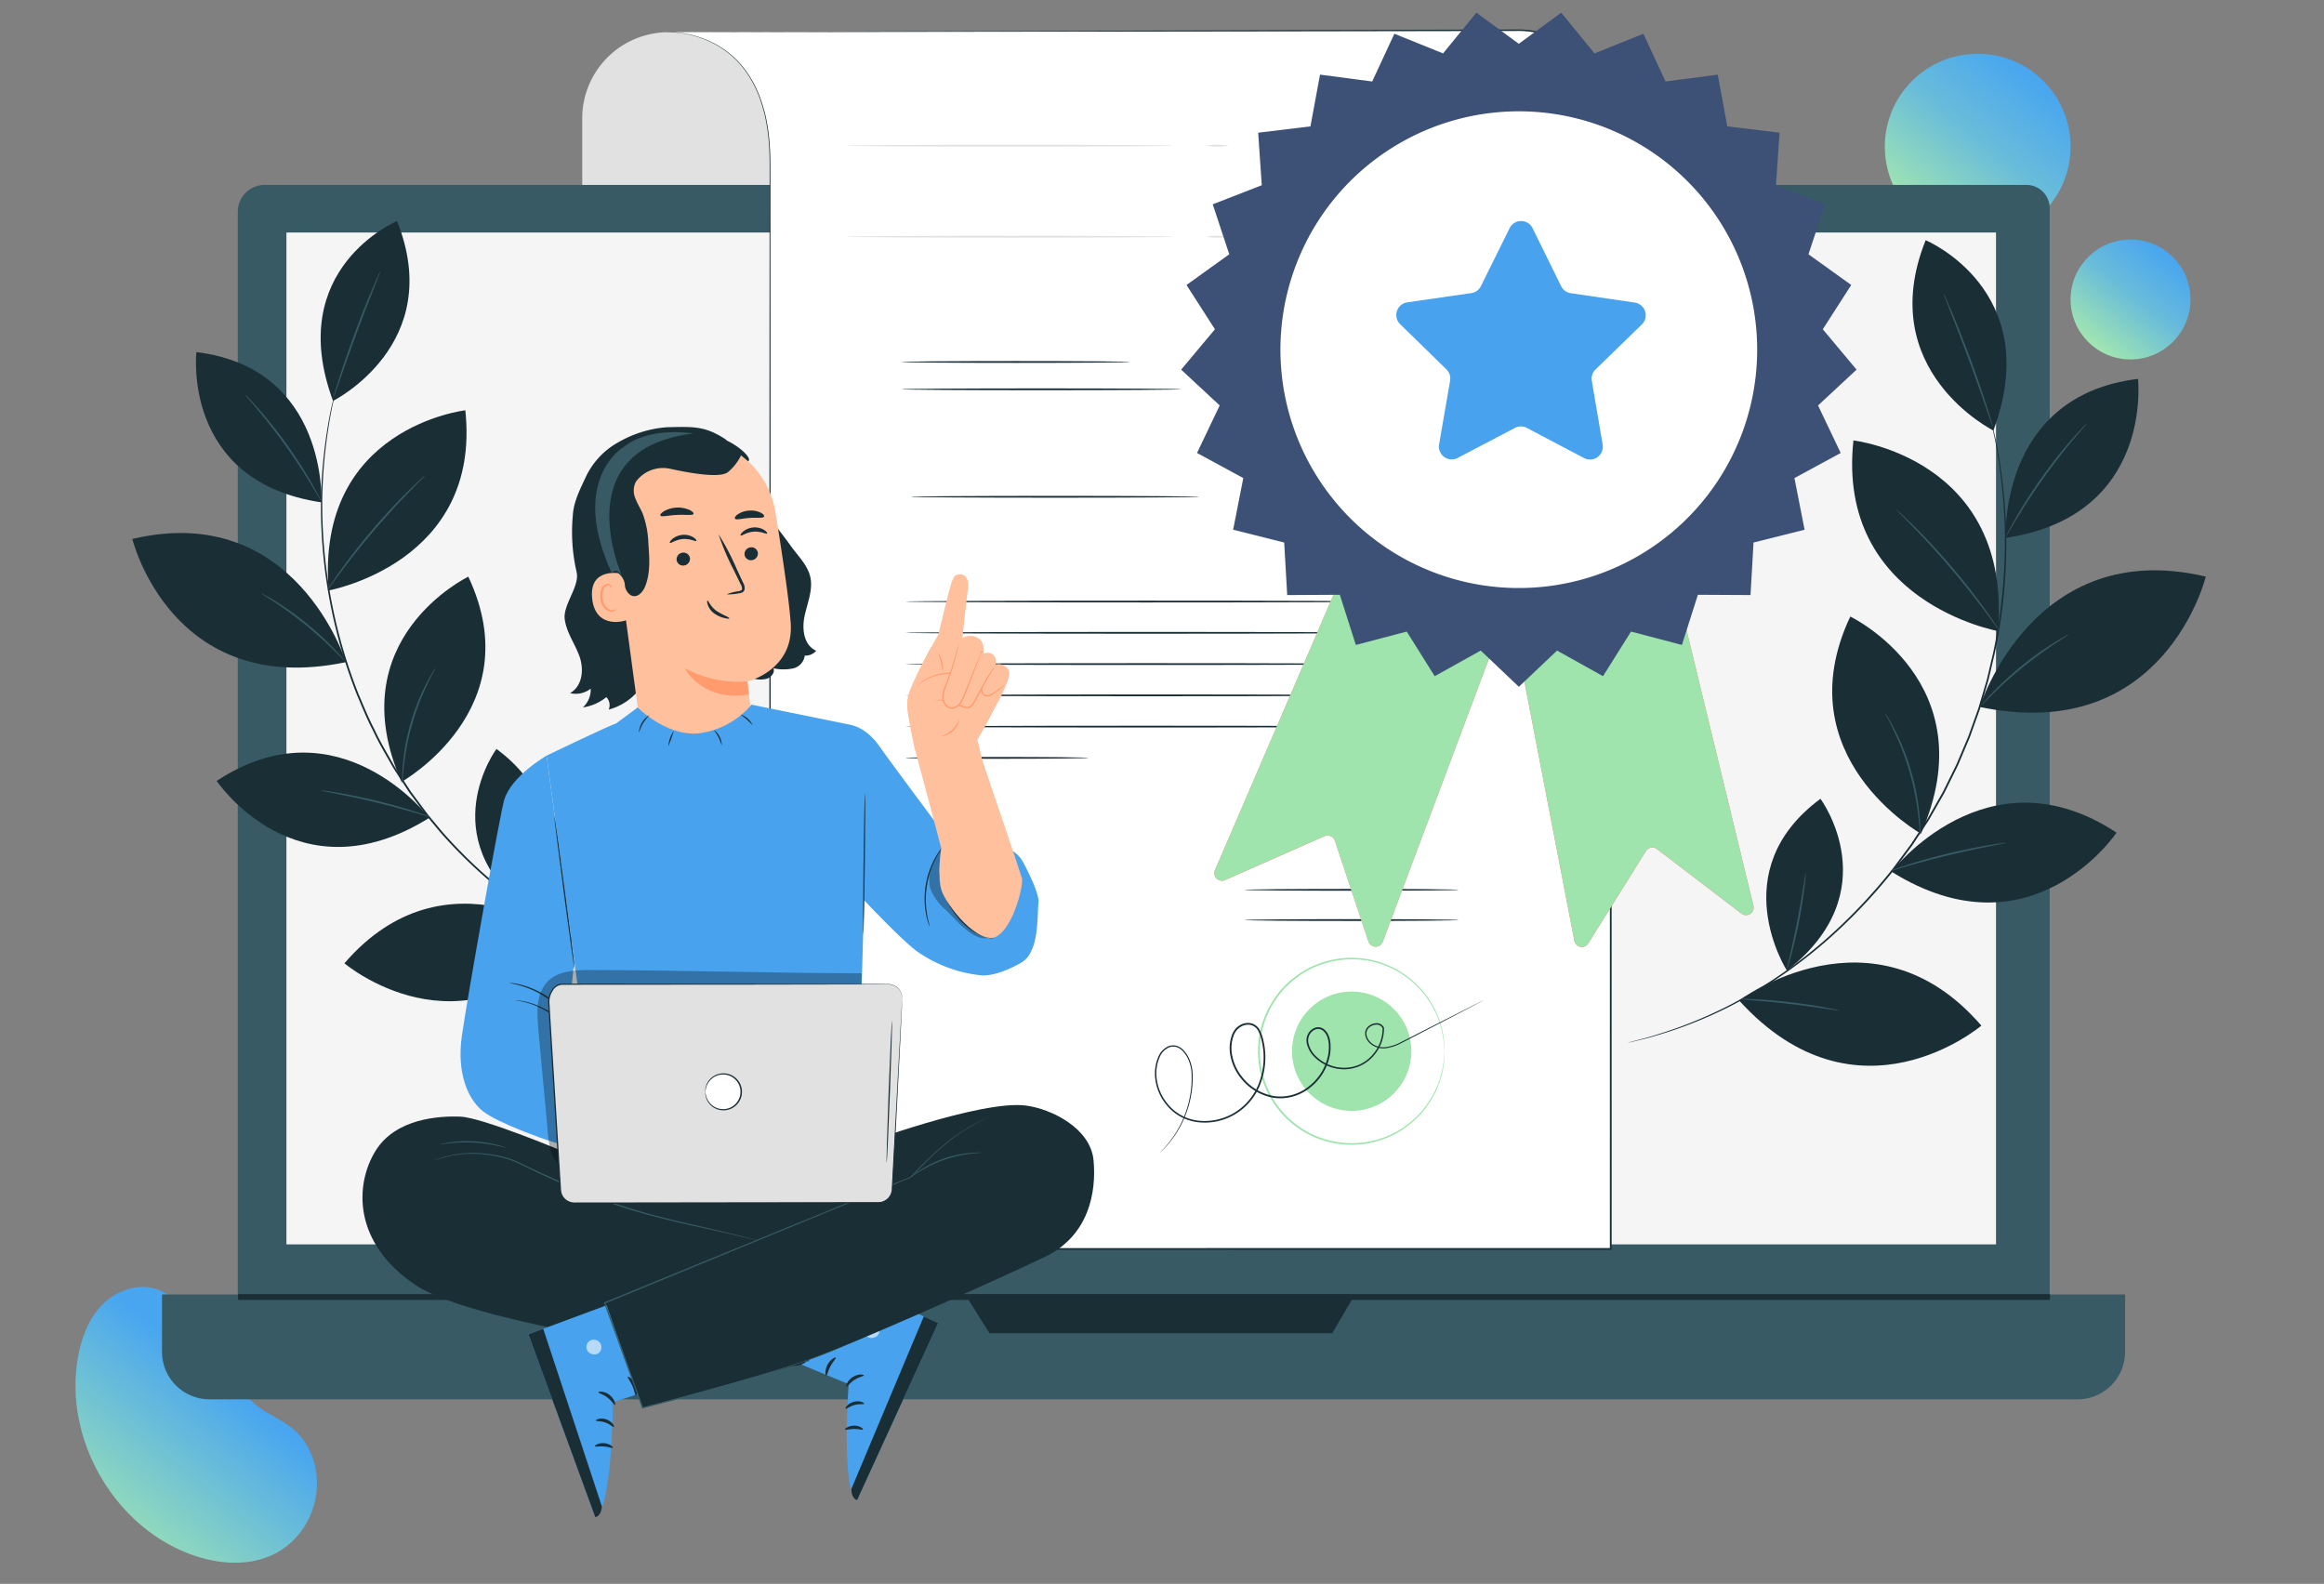 <svg xmlns="http://www.w3.org/2000/svg" xmlns:xlink="http://www.w3.org/1999/xlink" width="440.179" height="300" viewBox="0 0 440.179 300">
  <rect x="0" y="0" width="440.179" height="300" fill="#808080" stroke="none"/>
  <defs>
    <linearGradient id="linear-gradient" x1="0.145" y1="0.972" x2="0.611" y2="0.354" gradientUnits="objectBoundingBox">
      <stop offset="0.032" stop-color="#a2e6b0"/>
      <stop offset="1" stop-color="#48a5f0"/>
    </linearGradient>
    <linearGradient id="linear-gradient-2" x1="0.198" y1="0.9" x2="0.826" y2="0.123" gradientUnits="objectBoundingBox">
      <stop offset="0" stop-color="#a2e6b0"/>
      <stop offset="0.544" stop-color="#68bcda"/>
      <stop offset="1" stop-color="#48a5f0"/>
    </linearGradient>
    <clipPath id="clip-path">
      <rect id="Rectángulo_45944" data-name="Rectángulo 45944" width="440.179" height="300" fill="none"/>
    </clipPath>
    <clipPath id="clip-path-3">
      <rect id="Rectángulo_45939" data-name="Rectángulo 45939" width="2.839" height="2.807" fill="none"/>
    </clipPath>
    <clipPath id="clip-path-4">
      <rect id="Rectángulo_45940" data-name="Rectángulo 45940" width="2.835" height="2.793" fill="none"/>
    </clipPath>
    <clipPath id="clip-path-5">
      <rect id="Rectángulo_45941" data-name="Rectángulo 45941" width="11.118" height="17.039" fill="none"/>
    </clipPath>
    <clipPath id="clip-path-6">
      <rect id="Rectángulo_45942" data-name="Rectángulo 45942" width="61.418" height="37.174" fill="none"/>
    </clipPath>
  </defs>
  <g id="Grupo_179259" data-name="Grupo 179259" transform="translate(-8400.485 -1603)">
    <g id="Grupo_179109" data-name="Grupo 179109" transform="translate(0 -30.414)">
      <path id="Trazado_114057" data-name="Trazado 114057" d="M561.308,172.633c-1.945-2.691-4.085-5.53-7.22-6.621-3.6-1.253-7.766.241-10.418,2.983s-3.99,6.519-4.608,10.284c-2.438,14.84,6.445,30.783,20.347,36.52,5.346,2.206,11.634,2.943,16.825.393,8.373-4.113,11.013-15.882,4.557-22.863-2.291-2.479-5.9-3.5-8.409-5.806C568.016,183.508,564.774,177.427,561.308,172.633Z" transform="translate(7876.123 1711.609)" fill="url(#linear-gradient)"/>
      <ellipse id="Elipse_4923" data-name="Elipse 4923" cx="17.591" cy="17.591" rx="17.591" ry="17.591" transform="translate(8757.482 1643.599)" fill="url(#linear-gradient-2)"/>
      <ellipse id="Elipse_4924" data-name="Elipse 4924" cx="11.356" cy="11.356" rx="11.356" ry="11.356" transform="translate(8792.664 1678.782)" fill="url(#linear-gradient-2)"/>
      <g id="Grupo_146419" data-name="Grupo 146419" transform="translate(8400.485 1633.414)">
        <g id="Grupo_146418" data-name="Grupo 146418" clip-path="url(#clip-path)">
          <g id="Grupo_146417" data-name="Grupo 146417">
            <g id="Grupo_146416" data-name="Grupo 146416" clip-path="url(#clip-path)">
              <path id="Trazado_208386" data-name="Trazado 208386" d="M384.079,266.176H60a9.554,9.554,0,0,1-9.554-9.554V44.312a5.084,5.084,0,0,1,5.084-5.084H389.213a4.421,4.421,0,0,1,4.421,4.421V256.622a9.554,9.554,0,0,1-9.554,9.554" transform="translate(-5.405 -4.203)" fill="#375a64"/>
              <path id="Trazado_208387" data-name="Trazado 208387" d="M397.19,294.468H43.368a9,9,0,0,1-9-9V274.611h371.82v10.858a9,9,0,0,1-9,9" transform="translate(-3.682 -29.423)" fill="#375a64"/>
              <rect id="Rectángulo_45937" data-name="Rectángulo 45937" width="323.805" height="191.654" transform="translate(54.251 44.042)" fill="#f5f5f5"/>
              <path id="Trazado_208388" data-name="Trazado 208388" d="M204.738,274.611l4.614,7.339h64.924l4.284-7.339Z" transform="translate(-21.936 -29.423)" fill="#1a2e35"/>
              <rect id="Rectángulo_45938" data-name="Rectángulo 45938" width="343.19" height="1.095" transform="translate(45.094 245.121)" fill="#1a2e35"/>
              <path id="Trazado_208389" data-name="Trazado 208389" d="M159.166,35.758H123.513V23.2a16.313,16.313,0,0,1,16.044-16.36l19.609.312Z" transform="translate(-13.234 -0.733)" fill="#e1e1e1"/>
              <path id="Trazado_208390" data-name="Trazado 208390" d="M140.625,6.781s20.29-1.842,20.29,24.619V237.25H320.159V23.9A17.483,17.483,0,0,0,302.635,6.413Z" transform="translate(-15.067 -0.687)" fill="#fff"/>
              <path id="Trazado_208391" data-name="Trazado 208391" d="M140.625,6.764l117.813-.38L286.963,6.3l15.176-.04A17.852,17.852,0,0,1,309.8,7.77a18.074,18.074,0,0,1,6.359,4.766,17.677,17.677,0,0,1,3.64,7.213,16.576,16.576,0,0,1,.37,2.024c.1.681.087,1.374.136,2.063q0,2.056,0,4.129,0,8.29,0,16.838,0,17.091.007,35.146c0,48.1.009,100.986.013,156.494v.962h-.171l-159.244-.014h-.156v-.156c.025-71.273.046-131.79.062-174.493.008-10.675.015-20.236.021-28.573,0-2.085.025-4.093-.116-6.014a36.8,36.8,0,0,0-.762-5.484,28.719,28.719,0,0,0-1.559-4.807,21.861,21.861,0,0,0-2.287-3.946,17.368,17.368,0,0,0-5.747-4.929,18.91,18.91,0,0,0-5.221-1.848,19.856,19.856,0,0,0-3.373-.383c-.763-.019-1.152.01-1.152.01a9.959,9.959,0,0,1,1.152-.036,19.226,19.226,0,0,1,3.383.358,18.854,18.854,0,0,1,5.247,1.831,17.421,17.421,0,0,1,5.792,4.937,21.98,21.98,0,0,1,2.309,3.962,28.748,28.748,0,0,1,1.578,4.825,36.913,36.913,0,0,1,.776,5.5c.145,1.928.124,3.94.128,6.023.005,8.338.013,17.9.021,28.573.015,42.7.037,103.22.063,174.493l-.157-.157,159.244-.013-.171.171v-.791c.005-55.508.01-108.391.014-156.494q0-18.038.007-35.146,0-8.546,0-16.838c-.042-2.761.2-5.529-.5-8.149a17.385,17.385,0,0,0-3.577-7.1,17.794,17.794,0,0,0-6.254-4.694,17.551,17.551,0,0,0-7.546-1.489l-15.2.029-28.581.047-117.73.154" transform="translate(-15.067 -0.671)" fill="#1a2e35"/>
              <path id="Trazado_208392" data-name="Trazado 208392" d="M234.5,76.769c0,.095-9.684.171-21.627.171s-21.629-.076-21.629-.171,9.682-.171,21.629-.171,21.627.076,21.627.171" transform="translate(-20.491 -8.207)" fill="#1a2e35"/>
              <path id="Trazado_208393" data-name="Trazado 208393" d="M244.2,82.562c0,.095-11.854.171-26.475.171s-26.477-.076-26.477-.171,11.852-.171,26.477-.171,26.475.076,26.475.171" transform="translate(-20.491 -8.828)" fill="#1a2e35"/>
              <path id="Trazado_208394" data-name="Trazado 208394" d="M247.883,105.368c0,.095-12.24.171-27.336.171s-27.339-.076-27.339-.171,12.238-.171,27.339-.171,27.336.076,27.336.171" transform="translate(-20.701 -11.271)" fill="#1a2e35"/>
              <path id="Trazado_208395" data-name="Trazado 208395" d="M283.476,127.594c0,.095-20.463.171-45.7.171s-45.705-.076-45.705-.171,20.459-.171,45.705-.171,45.7.076,45.7.171" transform="translate(-20.579 -13.652)" fill="#1a2e35"/>
              <path id="Trazado_208396" data-name="Trazado 208396" d="M283.476,134.226c0,.095-20.463.171-45.7.171s-45.705-.076-45.705-.171,20.459-.171,45.705-.171,45.7.076,45.7.171" transform="translate(-20.579 -14.363)" fill="#1a2e35"/>
              <path id="Trazado_208397" data-name="Trazado 208397" d="M283.476,140.858c0,.095-20.463.171-45.7.171s-45.705-.076-45.705-.171,20.459-.171,45.705-.171,45.7.076,45.7.171" transform="translate(-20.579 -15.074)" fill="#1a2e35"/>
              <path id="Trazado_208398" data-name="Trazado 208398" d="M283.476,147.49c0,.095-20.463.171-45.7.171s-45.705-.076-45.705-.171,20.459-.171,45.705-.171,45.7.076,45.7.171" transform="translate(-20.579 -15.784)" fill="#1a2e35"/>
              <path id="Trazado_208399" data-name="Trazado 208399" d="M283.476,154.122c0,.095-20.463.171-45.7.171s-45.705-.076-45.705-.171,20.459-.171,45.705-.171,45.7.076,45.7.171" transform="translate(-20.579 -16.495)" fill="#1a2e35"/>
              <path id="Trazado_208400" data-name="Trazado 208400" d="M226.732,160.754c0,.095-7.76.171-17.33.171s-17.332-.076-17.332-.171,7.758-.171,17.332-.171,17.33.076,17.33.171" transform="translate(-20.579 -17.205)" fill="#1a2e35"/>
              <path id="Trazado_208401" data-name="Trazado 208401" d="M304.577,188.75c0,.095-9.075.171-20.268.171s-20.27-.076-20.27-.171,9.073-.171,20.27-.171,20.268.076,20.268.171" transform="translate(-28.29 -20.205)" fill="#1a2e35"/>
              <path id="Trazado_208402" data-name="Trazado 208402" d="M304.577,195.157c0,.095-9.075.171-20.268.171s-20.27-.076-20.27-.171,9.073-.171,20.27-.171,20.268.076,20.268.171" transform="translate(-28.29 -20.891)" fill="#1a2e35"/>
              <path id="Trazado_208403" data-name="Trazado 208403" d="M302.186,220.883a1.7,1.7,0,0,1-.032-.285c-.014-.2-.034-.479-.059-.833q-.017-.277-.039-.613c-.024-.225-.073-.469-.113-.733a12.918,12.918,0,0,0-.371-1.811,16.781,16.781,0,0,0-1.952-4.651,17.435,17.435,0,0,0-20.941-7.432,16.021,16.021,0,0,0-4.405,2.371,15.954,15.954,0,0,0-3.679,3.7,16.85,16.85,0,0,0-2.487,4.8,17.255,17.255,0,0,0,0,10.984,16.871,16.871,0,0,0,2.488,4.8,15.964,15.964,0,0,0,3.68,3.7,15.981,15.981,0,0,0,4.406,2.372,17.476,17.476,0,0,0,20.941-7.433,16.753,16.753,0,0,0,1.952-4.651,12.777,12.777,0,0,0,.371-1.81c.04-.265.089-.508.113-.733s.028-.429.039-.613c.025-.354.045-.63.059-.834a1.693,1.693,0,0,1,.032-.284,1.64,1.64,0,0,1,0,.285c-.005.2-.014.482-.025.838-.007.186-.014.391-.023.617s-.062.471-.1.739a12.506,12.506,0,0,1-.341,1.828,16.618,16.618,0,0,1-1.917,4.716,17.684,17.684,0,0,1-11.9,8.379,17.742,17.742,0,0,1-9.311-.748,16.257,16.257,0,0,1-4.493-2.405,16.261,16.261,0,0,1-3.756-3.762,17.187,17.187,0,0,1-2.54-4.888,17.561,17.561,0,0,1,0-11.2,17.168,17.168,0,0,1,2.541-4.887,16.225,16.225,0,0,1,3.755-3.761,16.237,16.237,0,0,1,4.492-2.405,17.735,17.735,0,0,1,9.309-.748,17.684,17.684,0,0,1,11.9,8.379,16.67,16.67,0,0,1,1.917,4.716,12.537,12.537,0,0,1,.341,1.829c.036.267.079.512.1.738s.016.432.023.618c.011.355.02.633.025.837a1.64,1.64,0,0,1,0,.285" transform="translate(-28.593 -21.769)" fill="#9fe3ad"/>
              <path id="Trazado_208404" data-name="Trazado 208404" d="M296.682,221.651a11.3,11.3,0,1,1-11.3-11.3,11.3,11.3,0,0,1,11.3,11.3" transform="translate(-29.367 -22.538)" fill="#9fe3ad"/>
              <path id="Trazado_208405" data-name="Trazado 208405" d="M307.389,212.113s-.158.1-.475.266l-1.411.746-5.425,2.829-8.569,4.428a8.486,8.486,0,0,1-2.792.892,3.771,3.771,0,0,1-2.96-.9,2.752,2.752,0,0,1-.876-1.411,1.788,1.788,0,0,1,.375-1.659,2.343,2.343,0,0,1,1.579-.763,1.47,1.47,0,0,1,1.547.866l.008.022v.022a7.782,7.782,0,0,1-1.9,5.166,7.316,7.316,0,0,1-5.226,2.628,7.942,7.942,0,0,1-5.829-2.106,5.278,5.278,0,0,1-1.679-2.825,2.709,2.709,0,0,1,.221-1.7,2.469,2.469,0,0,1,1.275-1.193,1.821,1.821,0,0,1,1.749.238,3,3,0,0,1,.993,1.47,5.32,5.32,0,0,1,.27,1.739,5.013,5.013,0,0,1-.022.881,5.2,5.2,0,0,1-.112.878,10.176,10.176,0,0,1-3.656,6.039,8.962,8.962,0,0,1-6.954,2,10.058,10.058,0,0,1-6.359-3.87,9.559,9.559,0,0,1-1.827-3.938,7.31,7.31,0,0,1,.324-4.274,3.579,3.579,0,0,1,1.4-1.652,2.975,2.975,0,0,1,2.121-.4,2.536,2.536,0,0,1,1.683,1.321,7.444,7.444,0,0,1,.689,1.974,13.968,13.968,0,0,1-.485,7.979,11.4,11.4,0,0,1-4.817,5.927,11.193,11.193,0,0,1-7.107,1.549,9.266,9.266,0,0,1-3.364-1.089,9.126,9.126,0,0,1-2.61-2.22,9.479,9.479,0,0,1-2.169-6.025,7.987,7.987,0,0,1,.628-3,3.652,3.652,0,0,1,2.037-2.091,2.643,2.643,0,0,1,1.452-.04,3.112,3.112,0,0,1,1.206.729,5.83,5.83,0,0,1,1.382,2.267,7.443,7.443,0,0,1,.44,2.463c.009.4.021.8,0,1.191-.008.39-.03.773-.073,1.149a19.766,19.766,0,0,1-2.211,7.364,19.094,19.094,0,0,1-2.808,3.979c-.373.415-.683.706-.894.9s-.321.288-.321.288.1-.111.3-.313.5-.5.867-.921a19.754,19.754,0,0,0,4.879-11.314c.04-.371.061-.751.066-1.137.021-.387.007-.779,0-1.178a7.253,7.253,0,0,0-.44-2.4,5.635,5.635,0,0,0-1.336-2.174,2.886,2.886,0,0,0-1.113-.668,2.4,2.4,0,0,0-1.31.043,3.408,3.408,0,0,0-1.882,1.965,7.733,7.733,0,0,0-.6,2.9,9.221,9.221,0,0,0,2.124,5.844,8.867,8.867,0,0,0,2.535,2.144,8.973,8.973,0,0,0,3.258,1.046,10.889,10.889,0,0,0,6.907-1.521,11.091,11.091,0,0,0,4.674-5.771,13.657,13.657,0,0,0,.464-7.79,7.143,7.143,0,0,0-.656-1.884,2.19,2.19,0,0,0-1.46-1.157,2.649,2.649,0,0,0-1.878.364,3.242,3.242,0,0,0-1.269,1.5,6.985,6.985,0,0,0-.3,4.068,9.213,9.213,0,0,0,1.763,3.8,9.716,9.716,0,0,0,6.138,3.741,8.632,8.632,0,0,0,6.693-1.923,9.848,9.848,0,0,0,3.542-5.837,4.821,4.821,0,0,0,.11-.845,4.709,4.709,0,0,0,.022-.846,5.006,5.006,0,0,0-.25-1.643,2.692,2.692,0,0,0-.875-1.313,1.493,1.493,0,0,0-1.445-.2,2.151,2.151,0,0,0-1.105,1.036,2.4,2.4,0,0,0-.194,1.509,4.976,4.976,0,0,0,1.582,2.653,7.644,7.644,0,0,0,5.6,2.036,7.028,7.028,0,0,0,5.029-2.515,7.523,7.523,0,0,0,1.847-4.977l.008.045a1.2,1.2,0,0,0-1.283-.7,2.089,2.089,0,0,0-1.408.672,1.538,1.538,0,0,0-.325,1.438,2.515,2.515,0,0,0,.8,1.287,3.542,3.542,0,0,0,2.779.856,8.269,8.269,0,0,0,2.723-.859l8.592-4.369,5.457-2.766,1.429-.713c.322-.159.493-.231.493-.231" transform="translate(-26.251 -22.726)" fill="#1a2e35"/>
              <path id="Trazado_208406" data-name="Trazado 208406" d="M241.632,30.886c0,.095-13.875.171-30.986.171s-30.989-.076-30.989-.171,13.871-.171,30.989-.171,30.986.076,30.986.171" transform="translate(-19.249 -3.291)" fill="#e1e1e1"/>
              <path id="Trazado_208407" data-name="Trazado 208407" d="M260.122,30.886a13.661,13.661,0,0,1-4.3,0,13.661,13.661,0,0,1,4.3,0" transform="translate(-27.409 -3.291)" fill="#e1e1e1"/>
              <path id="Trazado_208408" data-name="Trazado 208408" d="M322.945,30.886c0,.095-12.654.171-28.261.171s-28.263-.076-28.263-.171,12.652-.171,28.263-.171,28.261.076,28.261.171" transform="translate(-28.545 -3.291)" fill="#e1e1e1"/>
              <path id="Trazado_208409" data-name="Trazado 208409" d="M241.632,50.2c0,.1-13.875.171-30.986.171s-30.989-.076-30.989-.171,13.871-.17,30.989-.17,30.986.076,30.986.17" transform="translate(-19.249 -5.36)" fill="#e1e1e1"/>
              <path id="Trazado_208410" data-name="Trazado 208410" d="M260.122,50.2a13.59,13.59,0,0,1-4.3,0,13.732,13.732,0,0,1,4.3,0" transform="translate(-27.409 -5.36)" fill="#e1e1e1"/>
              <path id="Trazado_208411" data-name="Trazado 208411" d="M322.945,50.2c0,.1-12.654.171-28.261.171s-28.263-.076-28.263-.171,12.652-.17,28.263-.17,28.261.076,28.261.17" transform="translate(-28.545 -5.36)" fill="#e1e1e1"/>
              <path id="Trazado_208412" data-name="Trazado 208412" d="M282.194,120.914l-24.468,56.854a1.437,1.437,0,0,0,1.9,1.883l18.86-8.325a1.436,1.436,0,0,1,1.944.861l6.363,19.1a1.437,1.437,0,0,0,2.709.05l23-61.326Z" transform="translate(-27.6 -12.955)" fill="#ff735d"/>
              <path id="Trazado_208413" data-name="Trazado 208413" d="M320.855,130.37l11.72,60.776a1.438,1.438,0,0,0,2.631.489l10.918-17.486a1.438,1.438,0,0,1,2.092-.381l16,12.221a1.438,1.438,0,0,0,2.27-1.481l-15.451-63.646Z" transform="translate(-34.377 -12.949)" fill="#ff735d"/>
              <path id="Trazado_208414" data-name="Trazado 208414" d="M282.194,120.914l-24.468,56.854a1.437,1.437,0,0,0,1.9,1.883l18.86-8.325a1.436,1.436,0,0,1,1.944.861l6.363,19.1a1.437,1.437,0,0,0,2.709.05l23-61.326Z" transform="translate(-27.6 -12.955)" fill="#9fe3ad"/>
              <path id="Trazado_208415" data-name="Trazado 208415" d="M320.855,130.37l11.72,60.776a1.438,1.438,0,0,0,2.631.489l10.918-17.486a1.438,1.438,0,0,1,2.092-.381l16,12.221a1.438,1.438,0,0,0,2.27-1.481l-15.451-63.646Z" transform="translate(-34.377 -12.949)" fill="#9fe3ad"/>
              <path id="Trazado_208416" data-name="Trazado 208416" d="M314.515,8.584l8.032-5.9,6.313,7.716,9.248-3.721,4.2,9.043,9.882-1.3,1.814,9.8,9.9,1.2-.68,9.946,9.288,3.619-3.132,9.463,8.1,5.815-5.388,8.388,6.4,7.646-7.3,6.784,4.294,9-8.762,4.754,1.921,9.782-9.669,2.426-.571,9.952-9.969-.054-3.028,9.5-9.642-2.531-5.3,8.446-8.709-4.85-7.229,6.863-7.229-6.863-8.709,4.85-5.3-8.446-9.642,2.531-3.029-9.5-9.968.054-.571-9.952-9.669-2.426,1.921-9.782-8.762-4.754,4.294-9-7.3-6.784,6.4-7.646-5.387-8.388,8.1-5.815-3.132-9.463,9.288-3.619-.68-9.946,9.9-1.2,1.814-9.8,9.883,1.3,4.2-9.043L300.17,10.4l6.312-7.716Z" transform="translate(-26.845 -0.287)" fill="#3d5075"/>
              <path id="Trazado_208417" data-name="Trazado 208417" d="M361.921,68.76a45.148,45.148,0,1,1-45.147-45.147A45.147,45.147,0,0,1,361.921,68.76" transform="translate(-29.103 -2.53)" fill="#fff"/>
              <path id="Trazado_208418" data-name="Trazado 208418" d="M329.256,60.56l12.116,1.774a2.428,2.428,0,0,1,1.341,4.142l-8.779,8.537a2.426,2.426,0,0,0-.7,2.147l2.057,12.072a2.427,2.427,0,0,1-3.525,2.554l-10.832-5.711a2.429,2.429,0,0,0-2.259,0l-10.846,5.687A2.427,2.427,0,0,1,304.31,89.2l2.084-12.067a2.428,2.428,0,0,0-.7-2.149l-8.759-8.558a2.426,2.426,0,0,1,1.35-4.137l12.12-1.748a2.425,2.425,0,0,0,1.829-1.325l5.431-10.976a2.428,2.428,0,0,1,4.354.005l5.407,10.988a2.429,2.429,0,0,0,1.826,1.329" transform="translate(-31.736 -5.024)" fill="#48a2ed"/>
              <path id="Trazado_208419" data-name="Trazado 208419" d="M462.789,122.178s-7.82,32.027-42.821,24.69c0,0,10.145-32.433,42.821-24.69" transform="translate(-44.997 -12.962)" fill="#1a2e35"/>
              <path id="Trazado_208420" data-name="Trazado 208420" d="M443.873,175.961s-16.068,23.957-42.614,7.389c0,0,18.1-23.59,42.614-7.389" transform="translate(-42.992 -18.244)" fill="#1a2e35"/>
              <path id="Trazado_208421" data-name="Trazado 208421" d="M414.807,216.143s-23.444,19.938-45.895-4.77c0,0,25.424-18.972,45.895,4.77" transform="translate(-39.526 -21.878)" fill="#1a2e35"/>
              <path id="Trazado_208422" data-name="Trazado 208422" d="M392.1,130.792s26,12.493,13.382,41.128c0,0-25.928-14.556-13.382-41.128" transform="translate(-41.643 -14.013)" fill="#1a2e35"/>
              <path id="Trazado_208423" data-name="Trazado 208423" d="M384.956,169.456S397.922,186.963,378.6,202c0,0-12.142-18.882,6.356-32.548" transform="translate(-40.145 -18.156)" fill="#1a2e35"/>
              <path id="Trazado_208424" data-name="Trazado 208424" d="M450.535,80.373s2.982,25.96-25.056,30.118c0,0-1.366-26.9,25.056-30.118" transform="translate(-45.586 -8.611)" fill="#1a2e35"/>
              <path id="Trazado_208425" data-name="Trazado 208425" d="M408.2,50.957s22.679,9.472,12.829,36.051c0,0-22.726-11.342-12.829-36.051" transform="translate(-43.469 -5.46)" fill="#1a2e35"/>
              <path id="Trazado_208426" data-name="Trazado 208426" d="M393.145,93.436s30.029,3.426,27.385,36.105c0,0-30.666-5.494-27.385-36.105" transform="translate(-42.096 -10.011)" fill="#1a2e35"/>
              <path id="Trazado_208427" data-name="Trazado 208427" d="M345.316,206.795s.128-.044.38-.113l1.124-.3c.988-.261,2.456-.606,4.3-1.211a82.97,82.97,0,0,0,15.116-6.363,91.866,91.866,0,0,0,19.586-14.358,102.365,102.365,0,0,0,9.677-10.626q1.117-1.5,2.252-3.027l1.138-1.533c.367-.522.7-1.07,1.059-1.606q1.055-1.618,2.124-3.26l1.956-3.422.976-1.721.871-1.762c.574-1.173,1.163-2.33,1.714-3.494q.755-1.779,1.5-3.53c.245-.586.5-1.162.732-1.748l.633-1.769q.631-1.761,1.251-3.49l1.031-3.488.507-1.716c.171-.569.281-1.15.423-1.72q.4-1.713.8-3.388a101.379,101.379,0,0,0,2.234-24.2,104.882,104.882,0,0,0-1.825-16.312c-.408-1.9-.771-3.359-.99-4.357-.11-.49-.194-.867-.254-1.136s-.076-.389-.076-.389.043.128.109.38.163.641.287,1.128c.241.994.626,2.454,1.054,4.348a98.779,98.779,0,0,1-.231,40.605l-.794,3.4c-.142.571-.251,1.155-.422,1.725l-.506,1.723q-.51,1.733-1.03,3.5-.619,1.736-1.251,3.5-.316.884-.634,1.775c-.229.588-.488,1.167-.733,1.754l-1.5,3.544c-.554,1.168-1.144,2.329-1.72,3.506l-.874,1.769q-.488.86-.979,1.726l-1.963,3.434-2.132,3.271c-.357.538-.7,1.087-1.064,1.611L398.026,171l-2.263,3.036a102.071,102.071,0,0,1-9.722,10.646,91.277,91.277,0,0,1-19.688,14.343,80.851,80.851,0,0,1-15.192,6.277c-1.854.587-3.329.912-4.323,1.151l-1.133.265c-.255.058-.388.079-.388.079" transform="translate(-36.998 -9.295)" fill="#1a2e35"/>
              <path id="Trazado_208428" data-name="Trazado 208428" d="M382.615,185.265a3.068,3.068,0,0,1-.024.734c-.037.47-.107,1.148-.21,1.984-.2,1.672-.549,3.977-1.042,6.5s-1.041,4.789-1.481,6.415c-.221.813-.41,1.468-.553,1.917a2.988,2.988,0,0,1-.254.689,3.069,3.069,0,0,1,.126-.723q.184-.8.446-1.942c.38-1.638.888-3.9,1.381-6.422s.873-4.807,1.137-6.469c.125-.772.23-1.429.317-1.967a3.064,3.064,0,0,1,.156-.717" transform="translate(-40.612 -19.85)" fill="#375a64"/>
              <path id="Trazado_208429" data-name="Trazado 208429" d="M387.958,214.119a3.1,3.1,0,0,1-.738-.067l-1.992-.292c-1.681-.25-4-.58-6.579-.882s-4.912-.516-6.6-.662l-2.005-.177a3.113,3.113,0,0,1-.734-.105,3.119,3.119,0,0,1,.741-.028c.476,0,1.164.027,2.014.069,1.7.084,4.047.262,6.629.563s4.9.672,6.578.984c.837.154,1.513.292,1.977.4a3.069,3.069,0,0,1,.714.2" transform="translate(-39.568 -22.704)" fill="#375a64"/>
              <path id="Trazado_208430" data-name="Trazado 208430" d="M422.953,178.793a4.489,4.489,0,0,1-.866.209l-2.376.469c-2.005.4-4.769.973-7.8,1.706s-5.752,1.487-7.716,2.054l-2.327.671a4.444,4.444,0,0,1-.865.211,4.469,4.469,0,0,1,.825-.337c.538-.2,1.322-.463,2.3-.776,1.949-.626,4.668-1.417,7.705-2.154s5.817-1.277,7.837-1.613c1.01-.169,1.829-.291,2.4-.363a4.442,4.442,0,0,1,.888-.078" transform="translate(-42.965 -19.156)" fill="#375a64"/>
              <path id="Trazado_208431" data-name="Trazado 208431" d="M399.884,151.3a5.094,5.094,0,0,1,.534.8c.329.521.769,1.3,1.276,2.277a44.42,44.42,0,0,1,4.736,16.471c.09,1.1.131,1.99.129,2.607a5,5,0,0,1-.03.957,5.276,5.276,0,0,1-.1-.952c-.038-.613-.116-1.5-.237-2.588a50.137,50.137,0,0,0-4.712-16.387c-.477-.988-.882-1.779-1.175-2.32a5.114,5.114,0,0,1-.419-.861" transform="translate(-42.844 -16.211)" fill="#375a64"/>
              <path id="Trazado_208432" data-name="Trazado 208432" d="M436.9,134.57a4.035,4.035,0,0,1-.691.487l-1.924,1.255c-1.615,1.071-3.805,2.614-6.1,4.473s-4.26,3.686-5.643,5.045l-1.627,1.621a3.991,3.991,0,0,1-.62.575,3.981,3.981,0,0,1,.522-.665c.351-.415.88-1,1.553-1.7a61.643,61.643,0,0,1,11.788-9.552c.827-.512,1.507-.909,1.987-1.166a4.006,4.006,0,0,1,.759-.373" transform="translate(-45.031 -14.418)" fill="#375a64"/>
              <path id="Trazado_208433" data-name="Trazado 208433" d="M402.168,108.021c.008-.009.093.056.246.188l.662.59c.571.516,1.379,1.282,2.359,2.247,1.963,1.929,4.591,4.681,7.317,7.878s5.025,6.231,6.618,8.475c.8,1.121,1.426,2.04,1.844,2.687l.478.746a1.042,1.042,0,0,1,.147.273c-.01.006-.079-.074-.2-.235l-.529-.71-1.93-2.619c-1.64-2.2-3.965-5.2-6.682-8.4s-5.312-5.96-7.229-7.929l-2.279-2.322-.617-.636c-.138-.148-.207-.229-.2-.238" transform="translate(-43.089 -11.574)" fill="#375a64"/>
              <path id="Trazado_208434" data-name="Trazado 208434" d="M440.84,89.824a6.072,6.072,0,0,1-.646.811l-1.821,2.152c-1.527,1.824-3.579,4.392-5.69,7.343s-3.876,5.726-5.108,7.761l-1.447,2.419a6.07,6.07,0,0,1-.558.872,5.956,5.956,0,0,1,.442-.937c.3-.595.763-1.441,1.355-2.477,1.181-2.071,2.921-4.873,5.038-7.837s4.208-5.512,5.785-7.3c.788-.895,1.44-1.605,1.905-2.084a6.058,6.058,0,0,1,.744-.721" transform="translate(-45.597 -9.624)" fill="#375a64"/>
              <path id="Trazado_208435" data-name="Trazado 208435" d="M412.265,62.221a6.429,6.429,0,0,1,.472.952c.284.621.679,1.526,1.155,2.65.953,2.249,2.212,5.379,3.506,8.873s2.375,6.693,3.116,9.02c.371,1.163.66,2.108.848,2.764a6.332,6.332,0,0,1,.261,1.029,6.392,6.392,0,0,1-.388-.988c-.244-.7-.564-1.62-.951-2.729-.8-2.305-1.915-5.485-3.207-8.977s-2.514-6.63-3.409-8.9l-1.054-2.691a6.294,6.294,0,0,1-.35-1" transform="translate(-44.171 -6.667)" fill="#375a64"/>
              <path id="Trazado_208436" data-name="Trazado 208436" d="M28.071,114.2s7.389,30.265,40.465,23.331c0,0-9.586-30.648-40.465-23.331" transform="translate(-3.008 -12.115)" fill="#1a2e35"/>
              <path id="Trazado_208437" data-name="Trazado 208437" d="M45.969,165.025s15.184,22.639,40.27,6.983c0,0-17.1-22.293-40.27-6.983" transform="translate(-4.925 -17.106)" fill="#1a2e35"/>
              <path id="Trazado_208438" data-name="Trazado 208438" d="M73.065,203s22.154,18.84,43.37-4.507c0,0-24.025-17.929-43.37,4.507" transform="translate(-7.828 -20.54)" fill="#1a2e35"/>
              <path id="Trazado_208439" data-name="Trazado 208439" d="M97.432,122.34s-24.571,11.806-12.646,38.865c0,0,24.5-13.756,12.646-38.865" transform="translate(-8.734 -13.108)" fill="#1a2e35"/>
              <path id="Trazado_208440" data-name="Trazado 208440" d="M104.831,158.878s-12.253,16.544,6.006,30.757c0,0,11.474-17.843-6.006-30.757" transform="translate(-10.801 -17.023)" fill="#1a2e35"/>
              <path id="Trazado_208441" data-name="Trazado 208441" d="M41.654,74.695s-2.818,24.531,23.678,28.461c0,0,1.29-25.42-23.678-28.461" transform="translate(-4.454 -8.003)" fill="#1a2e35"/>
              <path id="Trazado_208442" data-name="Trazado 208442" d="M82.489,46.9S61.057,55.848,70.366,80.964c0,0,21.475-10.717,12.123-34.067" transform="translate(-7.288 -5.025)" fill="#1a2e35"/>
              <path id="Trazado_208443" data-name="Trazado 208443" d="M95.588,87.04S67.21,90.277,69.71,121.159c0,0,28.979-5.191,25.878-34.119" transform="translate(-7.452 -9.326)" fill="#1a2e35"/>
              <path id="Trazado_208444" data-name="Trazado 208444" d="M142.028,196.264s-.131-.02-.384-.074l-1.121-.253c-.984-.229-2.443-.535-4.283-1.08a95.7,95.7,0,0,1-25.036-11.1,90.5,90.5,0,0,1-10.409-7.586,91.746,91.746,0,0,1-10.172-9.954l-2.388-2.876c-.773-.99-1.512-2.021-2.278-3.041l-1.145-1.542q-.528-.806-1.057-1.62c-.7-1.089-1.437-2.163-2.113-3.284-1.288-2.282-2.629-4.5-3.7-6.821-1.187-2.262-2.116-4.6-3.084-6.875a97.248,97.248,0,0,1-6.764-37.511,96.536,96.536,0,0,1,1.814-16.132c.395-1.877.8-3.313,1.027-4.3l.283-1.112c.065-.25.108-.376.108-.376s-.02.132-.074.385-.142.638-.25,1.121c-.21.987-.589,2.428-.963,4.305a99.715,99.715,0,0,0-1.7,16.112,97.753,97.753,0,0,0,6.834,37.381c.967,2.264,1.895,4.595,3.078,6.849,1.069,2.311,2.405,4.521,3.688,6.795.674,1.117,1.411,2.187,2.105,3.272l1.053,1.613,1.14,1.537c.762,1.017,1.5,2.044,2.267,3.03l2.376,2.867A92.122,92.122,0,0,0,101,175.929a91.071,91.071,0,0,0,10.357,7.587,93.345,93.345,0,0,0,9.789,5.424,95.874,95.874,0,0,0,15.132,5.789c1.832.564,3.284.891,4.262,1.141l1.113.286c.25.065.377.108.377.108" transform="translate(-7.293 -8.649)" fill="#1a2e35"/>
              <path id="Trazado_208445" data-name="Trazado 208445" d="M108.283,173.817a2.737,2.737,0,0,1,.151.678q.126.77.3,1.858c.252,1.569.614,3.733,1.079,6.112s.944,4.521,1.3,6.07q.245,1.074.419,1.836a2.7,2.7,0,0,1,.115.684,2.77,2.77,0,0,1-.244-.65c-.136-.424-.316-1.043-.525-1.812-.418-1.536-.936-3.676-1.4-6.062s-.791-4.563-.982-6.144c-.1-.79-.162-1.431-.2-1.876a2.751,2.751,0,0,1-.019-.694" transform="translate(-11.6 -18.623)" fill="#375a64"/>
              <path id="Trazado_208446" data-name="Trazado 208446" d="M101.526,201.084a2.754,2.754,0,0,1,.675-.191c.438-.1,1.076-.232,1.867-.379,1.581-.3,3.778-.646,6.216-.932s4.657-.453,6.264-.529c.8-.039,1.454-.06,1.9-.062a2.742,2.742,0,0,1,.7.03,2.792,2.792,0,0,1-.693.1l-1.9.17c-1.6.139-3.808.344-6.241.629s-4.628.6-6.216.831l-1.883.272a2.762,2.762,0,0,1-.7.06" transform="translate(-10.878 -21.32)" fill="#375a64"/>
              <path id="Trazado_208447" data-name="Trazado 208447" d="M68.082,167.7a3.962,3.962,0,0,1,.839.071c.537.065,1.312.18,2.266.339,1.909.315,4.536.826,7.406,1.521s5.44,1.445,7.281,2.038c.921.3,1.662.548,2.171.736a4.012,4.012,0,0,1,.779.321,3.972,3.972,0,0,1-.82-.2l-2.2-.63c-1.856-.533-4.429-1.243-7.292-1.938s-5.474-1.239-7.369-1.615L68.9,167.9a4.011,4.011,0,0,1-.818-.2" transform="translate(-7.294 -17.967)" fill="#375a64"/>
              <path id="Trazado_208448" data-name="Trazado 208448" d="M91.614,141.721a4.575,4.575,0,0,1-.392.815c-.277.511-.658,1.259-1.108,2.193a47.581,47.581,0,0,0-4.452,15.483c-.115,1.029-.189,1.867-.226,2.446a4.66,4.66,0,0,1-.1.9,4.608,4.608,0,0,1-.032-.9c0-.583.034-1.426.119-2.464A41.844,41.844,0,0,1,89.9,144.621c.48-.924.9-1.659,1.208-2.15a4.547,4.547,0,0,1,.508-.75" transform="translate(-9.14 -15.184)" fill="#375a64"/>
              <path id="Trazado_208449" data-name="Trazado 208449" d="M55.511,125.911a3.637,3.637,0,0,1,.72.349c.454.243,1.1.617,1.879,1.1a57.924,57.924,0,0,1,11.14,9.027c.635.665,1.135,1.216,1.465,1.61a3.567,3.567,0,0,1,.491.631,3.625,3.625,0,0,1-.588-.541l-1.539-1.529c-1.308-1.283-3.164-3-5.334-4.765s-4.239-3.215-5.765-4.229l-1.816-1.189a3.563,3.563,0,0,1-.652-.463" transform="translate(-5.948 -13.49)" fill="#375a64"/>
              <path id="Trazado_208450" data-name="Trazado 208450" d="M87.982,100.822a7.143,7.143,0,0,1-.768.829l-2.153,2.2c-1.809,1.862-4.259,4.481-6.828,7.494s-4.766,5.851-6.317,7.932l-1.827,2.474a7.1,7.1,0,0,1-.7.889,7.162,7.162,0,0,1,.588-.965c.395-.611.987-1.48,1.74-2.54,1.5-2.121,3.678-4.988,6.252-8.012s5.061-5.621,6.917-7.442c.928-.912,1.691-1.636,2.231-2.122a7.208,7.208,0,0,1,.861-.733" transform="translate(-7.435 -10.802)" fill="#375a64"/>
              <path id="Trazado_208451" data-name="Trazado 208451" d="M51.936,83.626a5.407,5.407,0,0,1,.706.679c.44.451,1.057,1.122,1.8,1.967,1.491,1.689,3.467,4.1,5.469,6.9s3.644,5.451,4.76,7.408c.558.979.994,1.779,1.278,2.342a5.3,5.3,0,0,1,.414.887,5.4,5.4,0,0,1-.53-.823l-1.37-2.283c-1.166-1.922-2.836-4.541-4.829-7.332s-3.934-5.215-5.375-6.94l-1.718-2.035a5.412,5.412,0,0,1-.607-.769" transform="translate(-5.564 -8.96)" fill="#375a64"/>
              <path id="Trazado_208452" data-name="Trazado 208452" d="M79.609,57.542a5.674,5.674,0,0,1-.327.949c-.257.658-.592,1.514-.994,2.544-.844,2.146-2,5.113-3.22,8.412s-2.277,6.3-3.033,8.482l-.9,2.578a5.518,5.518,0,0,1-.37.933,5.632,5.632,0,0,1,.244-.974c.177-.621.449-1.513.8-2.613.7-2.2,1.721-5.221,2.943-8.524s2.413-6.26,3.315-8.384c.451-1.063.825-1.918,1.095-2.5a5.74,5.74,0,0,1,.45-.9" transform="translate(-7.582 -6.165)" fill="#375a64"/>
              <path id="Trazado_208453" data-name="Trazado 208453" d="M147.538,91.958c4.78.619,5.492,5.523,7.262,9.631s5.161,7.773,7.767,11.453c1.379,1.946,3.256,3.693,3.754,6,.521,2.416-.58,4.913-1.1,7.375s-.157,5.469,2.2,6.554a2.652,2.652,0,0,1-2.165.913,2.853,2.853,0,0,1-2.285,2.438,8.877,8.877,0,0,1-3.642-.035c.322.754-.362,1.661-1.207,1.959a4.952,4.952,0,0,1-2.629-.024,6.371,6.371,0,0,0-2.628-.189c-1.944.422-3.119,2.613-5.085,2.9-2.7.389-4.646-3.065-7.31-2.462-1.254.284-2.091,1.379-3.12,2.124s-2.765.555-3.253-.514a11.114,11.114,0,0,1-5.969,4.029,2.172,2.172,0,0,0-.452-2.362,9.106,9.106,0,0,1-4.443,1.949,4.552,4.552,0,0,0,1.484-3.554,4.568,4.568,0,0,1-3.909.843c2.4-1.366,2.639-4.559,1.787-6.951s-2.479-4.538-2.8-7.062c-.347-2.746,2.883-6.222,2.252-8.921a33.613,33.613,0,0,1-.728-10.57c.11-2.54,1.23-4.795,2.346-7.163a14.614,14.614,0,0,1,6.363-6.889,21.626,21.626,0,0,1,9.106-2.805c5.177-.113,7.288-.277,11.387,2.465" transform="translate(-12.834 -9.704)" fill="#1a2e35"/>
              <path id="Trazado_208454" data-name="Trazado 208454" d="M132.357,126.976a64.478,64.478,0,0,1-4.214-10.3,22.527,22.527,0,0,1-.589-11.011c.124-.549,1.31-4.28,1.872-4.3.4-.014-.179,3.4.068,3.713a19.1,19.1,0,0,1,3.613,10.752,50.261,50.261,0,0,1-.75,11.143" transform="translate(-13.619 -10.861)" fill="#1a2e35"/>
              <path id="Trazado_208455" data-name="Trazado 208455" d="M155.332,157.488c-5.721.646-19.5-5.363-20.267-11.07l-4.637-34.341c-1.54-9.186,2.522-17.738,11.747-19.023l.86-.069a16.653,16.653,0,0,1,17.771,13.939c1.29,7.968,2.613,16.786,2.9,21.092.6,8.917-8.194,11.018-8.194,11.018-.021,0,.226,2.058.548,4.662a40.968,40.968,0,0,1-.733,13.792" transform="translate(-13.94 -9.957)" fill="#ffc09d"/>
              <path id="Trazado_208456" data-name="Trazado 208456" d="M157.141,144.267a21.6,21.6,0,0,1-11.874-2.5s3.328,6.473,12.153,4.958Z" transform="translate(-15.564 -15.19)" fill="#ff9b6c"/>
              <path id="Trazado_208457" data-name="Trazado 208457" d="M160.47,117.159a1.277,1.277,0,0,1-1.124,1.382,1.22,1.22,0,0,1-1.4-1.042,1.277,1.277,0,0,1,1.122-1.383,1.222,1.222,0,0,1,1.4,1.043" transform="translate(-16.922 -12.44)" fill="#1a2e35"/>
              <path id="Trazado_208458" data-name="Trazado 208458" d="M162.117,113.035c-.145.179-1.165-.457-2.534-.344-1.369.094-2.317.879-2.479.722-.079-.068.058-.38.47-.734a3.5,3.5,0,0,1,1.969-.784,3.362,3.362,0,0,1,2.033.48c.447.29.613.579.542.659" transform="translate(-16.83 -11.988)" fill="#1a2e35"/>
              <path id="Trazado_208459" data-name="Trazado 208459" d="M146.056,118.287a1.277,1.277,0,0,1-1.124,1.382,1.22,1.22,0,0,1-1.4-1.042,1.277,1.277,0,0,1,1.122-1.383,1.222,1.222,0,0,1,1.4,1.043" transform="translate(-15.377 -12.561)" fill="#1a2e35"/>
              <path id="Trazado_208460" data-name="Trazado 208460" d="M147.116,114.6c-.145.179-1.167-.456-2.535-.343-1.369.093-2.317.879-2.479.723-.079-.069.056-.382.47-.735a3.505,3.505,0,0,1,1.968-.784,3.365,3.365,0,0,1,2.034.48c.446.29.613.579.542.658" transform="translate(-15.223 -12.155)" fill="#1a2e35"/>
              <path id="Trazado_208461" data-name="Trazado 208461" d="M153.979,124.712a9.061,9.061,0,0,1,2.191-.579c.347-.064.672-.16.712-.4a1.786,1.786,0,0,0-.316-1.018l-1.247-2.579a45.762,45.762,0,0,1-2.88-6.777,45.942,45.942,0,0,1,3.419,6.529q.631,1.361,1.205,2.6a2.032,2.032,0,0,1,.291,1.357.878.878,0,0,1-.534.557,2.36,2.36,0,0,1-.587.13,8.937,8.937,0,0,1-2.254.184" transform="translate(-16.331 -12.145)" fill="#1a2e35"/>
              <path id="Trazado_208462" data-name="Trazado 208462" d="M146.368,108.871c-.158.364-1.516.1-3.136.2-1.622.063-2.948.454-3.141.107-.086-.166.162-.5.709-.832a5.459,5.459,0,0,1,4.782-.231c.576.273.855.585.786.758" transform="translate(-15.008 -11.536)" fill="#1a2e35"/>
              <path id="Trazado_208463" data-name="Trazado 208463" d="M161.408,109.477c-.254.338-1.4.121-2.738.234-1.344.072-2.453.444-2.745.144-.129-.146.02-.475.487-.816a4.336,4.336,0,0,1,2.176-.721,4.268,4.268,0,0,1,2.242.416c.5.274.689.579.579.743" transform="translate(-16.701 -11.604)" fill="#1a2e35"/>
              <path id="Trazado_208464" data-name="Trazado 208464" d="M131.2,121.681c-.158-.054-6.267-1.32-5.584,4.755s6.642,4.136,6.632,3.961-1.048-8.716-1.048-8.716" transform="translate(-13.453 -13.022)" fill="#ffc09d"/>
              <path id="Trazado_208465" data-name="Trazado 208465" d="M130.321,128.554c-.029-.016-.1.086-.267.188a1.066,1.066,0,0,1-.789.1,2.634,2.634,0,0,1-1.476-2.212,3.521,3.521,0,0,1,.126-1.548,1.234,1.234,0,0,1,.7-.9.543.543,0,0,1,.657.221c.1.161.076.286.109.293s.119-.117.042-.362a.674.674,0,0,0-.282-.354.8.8,0,0,0-.6-.089,1.5,1.5,0,0,0-1,1.066,3.63,3.63,0,0,0-.177,1.735,2.766,2.766,0,0,0,1.839,2.45,1.145,1.145,0,0,0,.95-.27c.171-.171.188-.311.165-.32" transform="translate(-13.643 -13.272)" fill="#ff9b6c"/>
              <path id="Trazado_208466" data-name="Trazado 208466" d="M155.378,97.228c.916-.662-2.417-3.484-4.963-4.286-3.849-1.213-9.543-1.555-12.79-.194-3.91,1.64-7.03,4.063-8.615,8a24.045,24.045,0,0,0-1.2,12.513,7.3,7.3,0,0,0,1.305,3.6c1.01,1.239,2.739,1.887,2.893,3.746a2.558,2.558,0,0,0,.854,1.776c1.254,1.046,2.478-.229,2.967-1.417,1.046-2.539.85-5.395.637-8.132a17.88,17.88,0,0,0-1.085-5.725c-.42-.975-1.012-1.873-1.378-2.871a3.671,3.671,0,0,1,.063-3.081,3.857,3.857,0,0,1,.432-.559,6.373,6.373,0,0,1,6.134-1.957c3.564.794,9.619,1.891,11,.546a9.412,9.412,0,0,0,2.382-3.087Z" transform="translate(-13.66 -9.843)" fill="#1a2e35"/>
              <path id="Trazado_208467" data-name="Trazado 208467" d="M150.063,127.406c-.081.022-.09.359.091.869a3.409,3.409,0,0,0,1.313,1.648,5.629,5.629,0,0,0,1.895.809c.506.117.83.131.858.048s-.251-.254-.705-.477a12.612,12.612,0,0,1-1.682-.91c-1.22-.8-1.579-2.054-1.769-1.988" transform="translate(-16.072 -13.65)" fill="#1a2e35"/>
              <path id="Trazado_208468" data-name="Trazado 208468" d="M132.094,122.585c.05.106.1.218.149.341,0,0-.056-.121-.149-.341" transform="translate(-14.153 -13.134)" fill="#ff735d"/>
              <path id="Trazado_208469" data-name="Trazado 208469" d="M129.387,118.34s1.02-1.343,2.081.932c-1.265-2.979-9.683-24.51,13.394-27.35,0,0-8.335-1.471-13.363,2.674,0,0-10.214,6.111-2.112,23.744" transform="translate(-13.528 -9.822)" fill="#375a64"/>
              <path id="Trazado_208470" data-name="Trazado 208470" d="M168.223,242.6l-53.635.731s-15-6.277-19.12-6.446-12.3.355-16.084,6.446c-3.911,6.294-4.457,17.4,7.6,25.471,11.736,7.858,65.406,15.121,72.763,14.453l13.563-18.2s.142-14.92,0-15.629-2.416-7.1-2.416-7.1Z" transform="translate(-8.238 -25.378)" fill="#1a2e35"/>
              <path id="Trazado_208471" data-name="Trazado 208471" d="M139.888,271.495,112.1,281.817l12.666,34.639c3.234-1.412,3.326-21.762,3.326-21.762l18.076-5.883Z" transform="translate(-12.011 -29.089)" fill="#48a2ed"/>
              <g id="Grupo_146406" data-name="Grupo 146406" transform="translate(111.071 253.745)" opacity="0.6">
                <g id="Grupo_146405" data-name="Grupo 146405">
                  <g id="Grupo_146404" data-name="Grupo 146404" clip-path="url(#clip-path-3)">
                    <path id="Trazado_208472" data-name="Trazado 208472" d="M126.993,284.8a1.506,1.506,0,0,0-1.972-.388,1.447,1.447,0,0,0-.4,1.951,1.59,1.59,0,0,0,2.091.4,1.5,1.5,0,0,0,.192-2.076" transform="translate(-124.399 -284.194)" fill="#fff"/>
                  </g>
                </g>
              </g>
              <path id="Trazado_208473" data-name="Trazado 208473" d="M112.1,282.931l2.8-1.042,11.118,33.671s-.107,1.787-1.257,2.011Z" transform="translate(-12.011 -30.202)" fill="#1a2e35"/>
              <path id="Trazado_208474" data-name="Trazado 208474" d="M130.063,297.734c-.171.056-.557-.762-1.405-1.395-.831-.656-1.721-.817-1.711-1-.024-.168,1.079-.285,2.093.5s1.192,1.871,1.023,1.892" transform="translate(-13.601 -31.631)" fill="#1a2e35"/>
              <path id="Trazado_208475" data-name="Trazado 208475" d="M129.83,302.529c-.151.1-.706-.529-1.631-.841-.916-.34-1.743-.2-1.8-.374-.085-.149.863-.629,2.006-.217s1.581,1.37,1.422,1.432" transform="translate(-13.542 -32.243)" fill="#1a2e35"/>
              <path id="Trazado_208476" data-name="Trazado 208476" d="M126.216,306.74c-.092-.14.667-.685,1.752-.589s1.743.752,1.629.875c-.1.146-.789-.186-1.681-.25-.89-.086-1.621.126-1.7-.036" transform="translate(-13.522 -32.801)" fill="#1a2e35"/>
              <path id="Trazado_208477" data-name="Trazado 208477" d="M134.7,295.6c-.18-.014-.23-.876-.645-1.808-.4-.941-.989-1.568-.876-1.709.087-.142.978.355,1.451,1.46s.233,2.092.07,2.057" transform="translate(-14.268 -31.292)" fill="#1a2e35"/>
              <path id="Trazado_208478" data-name="Trazado 208478" d="M139.059,292.689a3.467,3.467,0,0,1-.625-1.738,8.26,8.26,0,0,1-.106-2.019,8.645,8.645,0,0,1,.164-1.189,2.267,2.267,0,0,1,.216-.673.785.785,0,0,1,.871-.406.988.988,0,0,1,.658.6,2.415,2.415,0,0,1,.148.684,6.627,6.627,0,0,1,.024,1.214,6.5,6.5,0,0,1-.465,1.983c-.45,1.076-.982,1.581-1.036,1.536-.084-.056.3-.641.618-1.684a7.393,7.393,0,0,0,.306-1.866,6.834,6.834,0,0,0-.057-1.108c-.037-.4-.149-.715-.347-.749-.074-.012-.1-.007-.179.109a1.8,1.8,0,0,0-.157.494,9.659,9.659,0,0,0-.189,1.108,10.24,10.24,0,0,0-.029,1.913,12.732,12.732,0,0,1,.186,1.794" transform="translate(-14.819 -30.711)" fill="#1a2e35"/>
              <path id="Trazado_208479" data-name="Trazado 208479" d="M138.788,293.084c-.048-.051.436-.608,1.508-1.071a5.967,5.967,0,0,1,3.2-.4,1.525,1.525,0,0,1,1.28.787.863.863,0,0,1-.219.9,2.49,2.49,0,0,1-.571.41,4.128,4.128,0,0,1-1.168.429,4.246,4.246,0,0,1-2.063-.086c-1.146-.348-1.605-.98-1.554-1.015a15.6,15.6,0,0,0,1.659.585,4.253,4.253,0,0,0,1.83-.047,3.8,3.8,0,0,0,.991-.4c.348-.189.595-.436.506-.56-.06-.173-.444-.364-.789-.4a6.151,6.151,0,0,0-1.1-.086,6.622,6.622,0,0,0-1.854.3c-1.034.324-1.6.737-1.661.654" transform="translate(-14.87 -31.237)" fill="#1a2e35"/>
              <path id="Trazado_208480" data-name="Trazado 208480" d="M167.982,266.7l26.892,12.474-15.348,33.537c-3.113-1.663-1.605-21.956-1.605-21.956l-17.558-7.285Z" transform="translate(-17.182 -28.575)" fill="#48a2ed"/>
              <g id="Grupo_146409" data-name="Grupo 146409" transform="translate(163.723 250.637)" opacity="0.6">
                <g id="Grupo_146408" data-name="Grupo 146408">
                  <g id="Grupo_146407" data-name="Grupo 146407" clip-path="url(#clip-path-4)">
                    <path id="Trazado_208481" data-name="Trazado 208481" d="M183.678,281.223a1.506,1.506,0,0,1,2-.231,1.448,1.448,0,0,1,.247,1.977,1.589,1.589,0,0,1-2.115.234,1.5,1.5,0,0,1-.029-2.085" transform="translate(-183.37 -280.714)" fill="#fff"/>
                  </g>
                </g>
              </g>
              <path id="Trazado_208482" data-name="Trazado 208482" d="M197.043,280.521l-2.715-1.259L180.6,311.955s-.035,1.79,1.095,2.1Z" transform="translate(-19.35 -29.921)" fill="#1a2e35"/>
              <path id="Trazado_208483" data-name="Trazado 208483" d="M179.552,293.888c.166.07.615-.715,1.511-1.28.88-.588,1.779-.679,1.784-.859.037-.166-1.054-.37-2.126.333s-1.336,1.773-1.169,1.806" transform="translate(-19.233 -31.241)" fill="#1a2e35"/>
              <path id="Trazado_208484" data-name="Trazado 208484" d="M179.381,298.68c.141.11.745-.471,1.692-.711.939-.267,1.753-.065,1.821-.231.1-.142-.812-.695-1.983-.374s-1.684,1.241-1.529,1.316" transform="translate(-19.216 -31.85)" fill="#1a2e35"/>
              <path id="Trazado_208485" data-name="Trazado 208485" d="M182.667,303.158c.1-.133-.611-.735-1.7-.725s-1.8.612-1.692.745c.092.154.8-.123,1.7-.118.894-.015,1.606.254,1.7.1" transform="translate(-19.207 -32.404)" fill="#1a2e35"/>
              <path id="Trazado_208486" data-name="Trazado 208486" d="M175.263,291.4c.18,0,.3-.855.785-1.752.469-.907,1.109-1.485,1.007-1.635-.075-.148-1,.278-1.561,1.342s-.4,2.066-.231,2.045" transform="translate(-18.761 -30.855)" fill="#1a2e35"/>
              <path id="Trazado_208487" data-name="Trazado 208487" d="M171.107,288.146a3.457,3.457,0,0,0,.76-1.684,8.3,8.3,0,0,0,.264-2,8.713,8.713,0,0,0-.07-1.2,2.3,2.3,0,0,0-.163-.687.785.785,0,0,0-.837-.474.985.985,0,0,0-.7.546,2.394,2.394,0,0,0-.2.67,6.6,6.6,0,0,0-.12,1.208,6.509,6.509,0,0,0,.308,2.014c.364,1.107.854,1.653.912,1.612.088-.05-.251-.663-.484-1.727a7.364,7.364,0,0,1-.158-1.884,6.831,6.831,0,0,1,.144-1.1c.07-.4.205-.7.405-.72.075-.005.1,0,.171.122a1.833,1.833,0,0,1,.118.505,9.6,9.6,0,0,1,.1,1.12,10.139,10.139,0,0,1-.121,1.908,12.727,12.727,0,0,0-.326,1.774" transform="translate(-18.218 -30.223)" fill="#1a2e35"/>
              <path id="Trazado_208488" data-name="Trazado 208488" d="M170.888,288.533c.052-.046-.387-.64-1.42-1.186a5.966,5.966,0,0,0-3.159-.651,1.525,1.525,0,0,0-1.338.683.863.863,0,0,0,.147.916,2.5,2.5,0,0,0,.537.454,4.107,4.107,0,0,0,1.131.519,4.239,4.239,0,0,0,2.063.077c1.17-.258,1.678-.852,1.629-.891a15.074,15.074,0,0,1-1.7.454,4.272,4.272,0,0,1-1.821-.191,3.836,3.836,0,0,1-.956-.475c-.332-.216-.559-.481-.462-.6a1.058,1.058,0,0,1,.819-.336,6.208,6.208,0,0,1,1.1,0,6.612,6.612,0,0,1,1.825.442c1.005.4,1.538.86,1.6.782" transform="translate(-17.667 -30.716)" fill="#1a2e35"/>
              <path id="Trazado_208489" data-name="Trazado 208489" d="M176.369,242.054s23.161-8.65,31.686-7.53c4.767.626,12.22,4.262,12.788,10.372s-.923,14.283-9.164,18.261S170.546,281.9,162.731,284.17s-27.3,7.6-27.3,7.6l-7.4-21.095s40.384-13.983,42.515-15.546,7.531-3.695,7.531-3.695Z" transform="translate(-13.717 -25.117)" fill="#1a2e35"/>
              <path id="Trazado_208490" data-name="Trazado 208490" d="M92,246.012a.74.74,0,0,0,.161-.042l.465-.141c.409-.123,1.013-.3,1.8-.488a19.781,19.781,0,0,1,6.8-.5,22.625,22.625,0,0,1,4.635.883,16.057,16.057,0,0,1,2.445.954l2.521,1.23c3.465,1.656,7.334,3.352,11.455,4.979,8.254,3.307,16.176,4.876,21.823,6.16,2.834.627,5.125,1.143,6.7,1.518l1.819.43.474.107a.084.084,0,1,0,.006-.024l-.468-.131c-.412-.111-1.021-.28-1.808-.477-1.572-.4-3.858-.947-6.687-1.6-5.641-1.328-13.542-2.921-21.771-6.219-4.116-1.626-7.983-3.313-11.448-4.955l-2.523-1.22a16.264,16.264,0,0,0-2.482-.955,22.513,22.513,0,0,0-4.68-.861,21.064,21.064,0,0,0-3.925.032,20.583,20.583,0,0,0-2.912.549c-.788.2-1.389.4-1.794.534l-.458.165a.8.8,0,0,0-.153.066" transform="translate(-9.857 -26.206)" fill="#375a64"/>
              <path id="Trazado_208491" data-name="Trazado 208491" d="M93.361,242.689c.008.04.705-.086,1.839-.208a27.732,27.732,0,0,1,8.855.455c1.115.238,1.8.435,1.808.4a1.9,1.9,0,0,0-.463-.188c-.3-.107-.748-.239-1.3-.38a23.229,23.229,0,0,0-8.918-.458c-.568.084-1.025.169-1.337.245a1.913,1.913,0,0,0-.48.138" transform="translate(-10.003 -25.936)" fill="#375a64"/>
              <path id="Trazado_208492" data-name="Trazado 208492" d="M193.083,249.259c.027.035.669-.462,1.779-1.15a23.59,23.59,0,0,1,9.533-3.363c1.3-.162,2.107-.177,2.106-.221a2.551,2.551,0,0,0-.571-.03,15.492,15.492,0,0,0-1.554.076,21.052,21.052,0,0,0-9.61,3.391,15.115,15.115,0,0,0-1.257.917,2.512,2.512,0,0,0-.426.381" transform="translate(-20.687 -26.196)" fill="#375a64"/>
              <path id="Trazado_208493" data-name="Trazado 208493" d="M174.5,279.933s-.063.021-.18.069l-.527.221c-.466.188-1.14.509-2.046.856-1.8.716-4.471,1.7-7.889,2.821-6.841,2.236-16.676,5.084-28.443,8.047l.133.071-7.161-19.875-.069.157,8.867-3.64,49.064-20.193.017-.007.012-.012c2-2.114,3.835-3.977,5.557-5.481a37.659,37.659,0,0,1,4.659-3.51,34.541,34.541,0,0,1,3.2-1.783l.859-.4c.193-.092.288-.144.288-.144s-.1.037-.3.121l-.869.38a31.815,31.815,0,0,0-3.225,1.748,36.909,36.909,0,0,0-4.7,3.488c-1.736,1.5-3.587,3.357-5.592,5.463l.029-.02-49.1,20.117-8.866,3.642-.11.046.041.112,7.18,19.867.035.1.1-.025c11.77-2.985,21.6-5.864,28.432-8.138,3.415-1.144,6.077-2.146,7.873-2.883.9-.358,1.572-.689,2.034-.888l.519-.237c.116-.054.173-.086.173-.086" transform="translate(-13.726 -25.407)" fill="#375a64"/>
              <path id="Trazado_208494" data-name="Trazado 208494" d="M113.994,160.3s-6.669,3.841-8.02,8.355c-.821,2.74-7.042,37.8-8.026,44.713-.994,6.979,1.092,12.035,4.04,14.328s11.886,5.348,11.886,5.348l12.572,4.072,3.6-9.171-11.969-17.194,1.158-11.581Z" transform="translate(-10.468 -17.175)" fill="#48a2ed"/>
              <path id="Trazado_208495" data-name="Trazado 208495" d="M129.058,153.084l4.158-3.067s5.418,5.546,11.642,4.89a15.645,15.645,0,0,0,9.91-5.419l18.561,3.779c1.246.249,3.516,1.037,5.688,4.139,2.423,3.462,13.907,18.813,13.907,18.813h8.044a5.966,5.966,0,0,1,5.285,3.188c1.373,2.613,3.021,6.11,2.861,7.558-.272,2.449.2,9.173-3.085,11.272-1.041.665-4.769,2.662-7.66,2.527a25.761,25.761,0,0,1-12.079-4.42c-2.418-1.691-8.042-7.536-10.2-9.817l0,.036L174.7,235.256l-48.664-1.386L115.95,159.142s12.617-6.058,13.108-6.058" transform="translate(-12.423 -16.017)" fill="#48a2ed"/>
              <path id="Trazado_208496" data-name="Trazado 208496" d="M183.452,168.127c-.069,0-.2,6.035-.284,13.479s-.1,13.481-.034,13.482.2-6.033.284-13.479.1-13.48.034-13.481" transform="translate(-19.617 -18.014)" fill="#1a2e35"/>
              <path id="Trazado_208497" data-name="Trazado 208497" d="M109.351,212.21c0,.025.413.066,1.148.206a14.19,14.19,0,0,1,3.013.959,19.635,19.635,0,0,1,4.012,2.424,35.035,35.035,0,0,1,4.226,3.909c1.393,1.5,2.662,2.989,3.857,4.309a46.779,46.779,0,0,0,3.315,3.377,23.526,23.526,0,0,0,2.492,1.994c.305.221.562.364.728.471a1.413,1.413,0,0,0,.265.147,1.372,1.372,0,0,0-.238-.189c-.157-.121-.4-.277-.7-.509a27.805,27.805,0,0,1-2.429-2.045c-.982-.913-2.082-2.073-3.263-3.4s-2.447-2.818-3.846-4.326a33.845,33.845,0,0,0-4.27-3.922,19.055,19.055,0,0,0-4.082-2.4,12.993,12.993,0,0,0-3.066-.893,8,8,0,0,0-.862-.1,1.338,1.338,0,0,0-.3-.012" transform="translate(-11.716 -22.736)" fill="#1a2e35"/>
              <path id="Trazado_208498" data-name="Trazado 208498" d="M108.118,208.517c-.006.046.737.147,1.9.469a17.6,17.6,0,0,1,7.97,4.748c.836.866,1.279,1.471,1.315,1.444a2.123,2.123,0,0,0-.282-.446,11.586,11.586,0,0,0-.9-1.118,16.012,16.012,0,0,0-8.054-4.8,11.625,11.625,0,0,0-1.414-.262,2.147,2.147,0,0,0-.527-.036" transform="translate(-11.584 -22.34)" fill="#1a2e35"/>
              <g id="Grupo_146412" data-name="Grupo 146412" transform="translate(175.988 160.678)" opacity="0.3">
                <g id="Grupo_146411" data-name="Grupo 146411">
                  <g id="Grupo_146410" data-name="Grupo 146410" clip-path="url(#clip-path-5)">
                    <path id="Trazado_208499" data-name="Trazado 208499" d="M208.225,196.911c-2.576.7-5.67-3-8.009-5.324a9.861,9.861,0,0,1-2.931-4.147,6.584,6.584,0,0,1,.4-4.153,15.3,15.3,0,0,1,1.713-3.328c-.216,2-.708,5.064-.036,7.578a13.459,13.459,0,0,0,3.3,5.346c1.491,1.675,3.254,3.432,5.559,4.028" transform="translate(-197.107 -179.959)"/>
                  </g>
                </g>
              </g>
              <path id="Trazado_208500" data-name="Trazado 208500" d="M197.108,194.775c.048-.015-.25-.849-.492-2.246a17.171,17.171,0,0,1-.236-2.473,17,17,0,0,1,.944-5.978,17.156,17.156,0,0,1,.987-2.279c.661-1.254,1.2-1.955,1.16-1.985a2.936,2.936,0,0,0-.4.479,6.228,6.228,0,0,0-.418.6c-.151.241-.338.507-.5.826A15.462,15.462,0,0,0,197.107,184a16.121,16.121,0,0,0-.957,6.062,15.361,15.361,0,0,0,.293,2.5c.058.354.153.664.222.939a6.386,6.386,0,0,0,.213.7,2.968,2.968,0,0,0,.229.577" transform="translate(-21.015 -19.266)" fill="#1a2e35"/>
              <path id="Trazado_208501" data-name="Trazado 208501" d="M157.156,151.593c-.033.065.537.4,1.134.933s1,1.058,1.058,1.018a3.663,3.663,0,0,0-2.192-1.951" transform="translate(-16.838 -16.241)" fill="#1a2e35"/>
              <path id="Trazado_208502" data-name="Trazado 208502" d="M151.484,154.89c-.053.053.438.579.831,1.354s.545,1.477.618,1.465a3.579,3.579,0,0,0-1.449-2.82" transform="translate(-16.23 -16.595)" fill="#1a2e35"/>
              <path id="Trazado_208503" data-name="Trazado 208503" d="M141.772,157.958a37.4,37.4,0,0,0,1.054-2.926,5.671,5.671,0,0,0-1.054,2.926" transform="translate(-15.188 -16.61)" fill="#1a2e35"/>
              <path id="Trazado_208504" data-name="Trazado 208504" d="M135.523,154.964c.074.017.264-.833.813-1.729s1.2-1.465,1.154-1.523a4.253,4.253,0,0,0-1.968,3.253" transform="translate(-14.518 -16.254)" fill="#1a2e35"/>
              <path id="Trazado_208505" data-name="Trazado 208505" d="M117.579,173.015c-.069.009.755,6.66,1.84,14.854s2.019,14.83,2.088,14.821-.755-6.658-1.84-14.854-2.019-14.829-2.087-14.821" transform="translate(-12.597 -18.537)" fill="#1a2e35"/>
              <path id="Trazado_208506" data-name="Trazado 208506" d="M199.255,185.076a3.6,3.6,0,0,0,.014.687,5.336,5.336,0,0,0,.1.8q.04.236.084.5c.038.175.091.356.139.548a14.788,14.788,0,0,0,.959,2.613,17.839,17.839,0,0,0,1.788,2.9,15.276,15.276,0,0,0,2.378,2.448,10.209,10.209,0,0,0,2.387,1.439c.184.076.355.155.524.217l.488.135.424.116c.132.029.256.035.366.051a3.6,3.6,0,0,0,.686.054,12.253,12.253,0,0,1-2.418-.735,10.677,10.677,0,0,1-2.312-1.456,15.975,15.975,0,0,1-2.324-2.421,18.836,18.836,0,0,1-1.779-2.852,15.955,15.955,0,0,1-1-2.56,23.915,23.915,0,0,1-.508-2.488" transform="translate(-21.348 -19.83)" fill="#1a2e35"/>
              <g id="Grupo_146415" data-name="Grupo 146415" transform="translate(101.792 183.731)" opacity="0.3">
                <g id="Grupo_146414" data-name="Grupo 146414">
                  <g id="Grupo_146413" data-name="Grupo 146413" clip-path="url(#clip-path-6)">
                    <path id="Trazado_208507" data-name="Trazado 208507" d="M118.762,242.953c-2.063-1-2.533-3.674-2.743-5.956l-1.851-20.066c-.29-3.145-.431-6.735,1.787-8.983,2.026-2.054,5.244-2.177,8.128-2.168,17.808.051,33.535.571,51.342.622l-.907,31.152Z" transform="translate(-114.007 -205.779)"/>
                  </g>
                </g>
              </g>
              <path id="Trazado_208508" data-name="Trazado 208508" d="M183.358,211.551l-1.9,36.129a2.637,2.637,0,0,1-2.648,2.484l-57.551.1a2.639,2.639,0,0,1-2.648-2.494l-2.2-35.516c-.072-1.474.977-3.437,2.471-3.466l61.769.006a2.636,2.636,0,0,1,2.7,2.756" transform="translate(-12.473 -22.37)" fill="#e1e1e1"/>
              <path id="Trazado_208509" data-name="Trazado 208509" d="M183.344,211.536s0-.046.006-.136a2.286,2.286,0,0,0-.021-.4,2.6,2.6,0,0,0-.682-1.407,2.632,2.632,0,0,0-.963-.655,3.38,3.38,0,0,0-1.391-.194l-3.5-.012-22.3-.042-33.071-.03h-2.348a2.079,2.079,0,0,0-1.189.3,2.953,2.953,0,0,0-.879.862,4.163,4.163,0,0,0-.723,2.33q.072,1.208.145,2.429.3,4.876.612,9.951c.418,6.76.849,13.759,1.292,20.927l.083,1.343c.037.45.031.882.111,1.353a2.754,2.754,0,0,0,1.736,2.037,3.363,3.363,0,0,0,1.351.18l1.323,0,2.634,0,10.332-.02,19.532-.042,17.675-.042,4.079-.011,1,0a8.564,8.564,0,0,0,1-.031,2.757,2.757,0,0,0,1.726-.954,2.786,2.786,0,0,0,.642-1.819q.048-.943.1-1.865.094-1.846.185-3.609c.477-9.4.863-17.005,1.129-22.269.127-2.626.226-4.665.294-6.054q.047-1.034.071-1.575c.014-.355.015-.538.015-.538s-.018.181-.041.536-.054.886-.095,1.574c-.079,1.388-.194,3.428-.341,6.052-.286,5.262-.7,12.868-1.209,22.265q-.094,1.762-.193,3.608-.05.923-.1,1.865a2.589,2.589,0,0,1-.6,1.7,2.554,2.554,0,0,1-1.605.883,8.274,8.274,0,0,1-.972.029h-1l-4.079,0-17.675.019L135.9,250.1l-10.333.016-2.633,0-1.323,0a3.132,3.132,0,0,1-1.263-.165,2.5,2.5,0,0,1-1.579-1.851c-.071-.411-.07-.878-.106-1.319l-.083-1.343c-.444-7.168-.878-14.166-1.3-20.926l-.618-9.951q-.074-1.217-.146-2.422a3.923,3.923,0,0,1,.679-2.192,2.141,2.141,0,0,1,1.876-1.066h2.348l33.071-.023,22.3-.038,3.5-.012a3.319,3.319,0,0,1,1.367.178A2.624,2.624,0,0,1,183.3,211a5.243,5.243,0,0,1,.04.534" transform="translate(-12.459 -22.356)" fill="#1a2e35"/>
              <path id="Trazado_208510" data-name="Trazado 208510" d="M149.63,231.211a3.39,3.39,0,1,0,3.39-3.39,3.39,3.39,0,0,0-3.39,3.39" transform="translate(-16.032 -24.409)" fill="#fff"/>
              <path id="Trazado_208511" data-name="Trazado 208511" d="M149.628,231.2c.028,0,.015-.3.154-.816a3.378,3.378,0,0,1,1.239-1.808,3.3,3.3,0,0,1,3.112-.452,3.248,3.248,0,0,1,1.516,1.145,3.262,3.262,0,0,1,0,3.863,3.248,3.248,0,0,1-1.516,1.145,3.3,3.3,0,0,1-3.113-.452,3.381,3.381,0,0,1-1.238-1.808c-.138-.514-.126-.818-.154-.816a.7.7,0,0,0-.014.218,2.634,2.634,0,0,0,.073.621,3.37,3.37,0,0,0,1.226,1.925,3.419,3.419,0,0,0,1.46.667,3.5,3.5,0,1,0,0-6.863,3.42,3.42,0,0,0-1.46.666,3.377,3.377,0,0,0-1.227,1.926,2.634,2.634,0,0,0-.073.621.7.7,0,0,0,.014.218" transform="translate(-16.03 -24.397)" fill="#1a2e35"/>
              <path id="Trazado_208512" data-name="Trazado 208512" d="M189.1,216.361c-.069,0-.353,6.069-.634,13.559s-.453,13.568-.383,13.57.352-6.067.633-13.56.453-13.566.384-13.569" transform="translate(-20.15 -23.182)" fill="#1a2e35"/>
              <path id="Trazado_208513" data-name="Trazado 208513" d="M206.872,160.742c.337-.285-1.137-5.959-1.137-5.959s3.9-6.371,4.006-8.425-1.541-6.268-1.541-6.268L197,137.213s-3.6,6.679-4.316,9.042,1.233,10.377,1.233,10.377l1.9,4.11s5.721,4.521,11.057,0" transform="translate(-20.628 -14.701)" fill="#ffc09d"/>
              <path id="Trazado_208514" data-name="Trazado 208514" d="M209.713,145.939a24.744,24.744,0,0,0,1.179-2.487c.709-1.682,1.58-3.331,0-4.271a2.064,2.064,0,0,0-1.687-.266s.243-1.415-.6-1.946a1.823,1.823,0,0,0-1.661-.145s.267-2-.951-2.843a2.954,2.954,0,0,0-3.1-.088s.964-8.739,1.048-9.2c.306-1.7-.322-3.2-2.013-2.784-.619.154-.963.807-1.69,3.653s-1.894,7.7-1.894,7.7-1.967,3.417-2.9,5.271a45.072,45.072,0,0,0-2.918,7.192c-.4,2.891,1.3,6.719,1.3,6.719l11.9.691s3.532-6.367,3.986-7.2" transform="translate(-20.621 -13.054)" fill="#ffc09d"/>
              <path id="Trazado_208515" data-name="Trazado 208515" d="M210.645,141.386a9.8,9.8,0,0,0-.921,1.286c-.281.429-.6.91-.942,1.433a6.1,6.1,0,0,0-.512.895,1.818,1.818,0,0,0-.14,1.135,1.144,1.144,0,0,0,.752.882,1.5,1.5,0,0,0,1.067-.131,4.776,4.776,0,0,0,.795-.492q.352-.253.642-.48c.386-.3.687-.561.888-.746s.305-.3.295-.31c-.024-.029-.5.349-1.287.913a10.493,10.493,0,0,1-1.426.9,1.276,1.276,0,0,1-.9.109.9.9,0,0,1-.583-.7,1.6,1.6,0,0,1,.122-.986,6.335,6.335,0,0,1,.48-.866l.9-1.462a9.805,9.805,0,0,0,.772-1.38" transform="translate(-22.295 -15.148)" fill="#ff9b6c"/>
              <path id="Trazado_208516" data-name="Trazado 208516" d="M199.911,142.117a5.541,5.541,0,0,0-.867-3.593c-.067.032.264.794.5,1.78s.295,1.814.368,1.813" transform="translate(-21.325 -14.842)" fill="#ff9b6c"/>
              <path id="Trazado_208517" data-name="Trazado 208517" d="M194.731,145.128a7.9,7.9,0,0,1,3.982-2.079,14.992,14.992,0,0,1,4.535-.174c1.211.11,2.594.423,3.146,1.507a2.591,2.591,0,0,1-1.19,3.195,6.028,6.028,0,0,1-3.649.554,15.334,15.334,0,0,0-3.739-.153" transform="translate(-20.864 -15.298)" fill="#ffc09d"/>
              <path id="Trazado_208518" data-name="Trazado 208518" d="M197.815,147.964c0,.021.336-.031.939-.025a25.074,25.074,0,0,1,2.552.243,10.764,10.764,0,0,0,1.787.075,4.838,4.838,0,0,0,2.005-.5,3.079,3.079,0,0,0,1.49-1.733,2.34,2.34,0,0,0,.085-1.238,2.12,2.12,0,0,0-.657-1.1,4.261,4.261,0,0,0-2.288-.888,19.442,19.442,0,0,0-2.262-.137,11.439,11.439,0,0,0-3.785.573,7.594,7.594,0,0,0-2.271,1.226,5.494,5.494,0,0,0-.521.471.937.937,0,0,0-.157.188c.017.018.249-.228.738-.582a8.1,8.1,0,0,1,2.269-1.136,11.666,11.666,0,0,1,3.728-.51,19.9,19.9,0,0,1,2.229.149,4.068,4.068,0,0,1,2.154.83,1.879,1.879,0,0,1,.582.97,2.113,2.113,0,0,1-.074,1.108,2.859,2.859,0,0,1-1.366,1.606,4.692,4.692,0,0,1-1.91.5,11.142,11.142,0,0,1-1.757-.045,20.008,20.008,0,0,0-2.57-.164,5.977,5.977,0,0,0-.7.065.9.9,0,0,0-.238.057" transform="translate(-20.864 -15.285)" fill="#ff9b6c"/>
              <path id="Trazado_208519" data-name="Trazado 208519" d="M210.052,141.459c-1.253,1.9-2.358,3.993-3.414,6.011a3.728,3.728,0,0,1-1.2,1.555c-.452.279-1.572-.227-2.074-.4l3.439-7.826" transform="translate(-21.789 -15.086)" fill="#ffc09d"/>
              <path id="Trazado_208520" data-name="Trazado 208520" d="M206.788,140.8a3.572,3.572,0,0,0-.305.583c-.2.424-.453.973-.762,1.639-.637,1.395-1.511,3.346-2.486,5.554l-.054.121.127.046c.371.132.771.3,1.2.408a2.492,2.492,0,0,0,.526.079.937.937,0,0,0,.282-.029.78.78,0,0,0,.259-.128,2.683,2.683,0,0,0,.693-.741c.354-.555.6-1.112.883-1.629.54-1.041,1.035-1.973,1.464-2.748s.79-1.395,1.041-1.822a4.953,4.953,0,0,0,.376-.674,4.214,4.214,0,0,0-.458.622c-.277.413-.663,1.02-1.112,1.787s-.962,1.692-1.515,2.728c-.283.512-.546,1.08-.882,1.6a2.46,2.46,0,0,1-.63.672,1.036,1.036,0,0,1-.865.04c-.407-.1-.794-.262-1.18-.4l.073.167c.968-2.212,1.813-4.174,2.411-5.587l.692-1.669a3.645,3.645,0,0,0,.223-.62" transform="translate(-21.77 -15.086)" fill="#ff9b6c"/>
              <path id="Trazado_208521" data-name="Trazado 208521" d="M207.376,138.016l-3.316,8.317a5.7,5.7,0,0,1-.892,1.668,1.927,1.927,0,0,1-1.67.728,1.972,1.972,0,0,1-1.473-1.918,6.22,6.22,0,0,1,.621-2.524,52.507,52.507,0,0,0,2.379-7.783" transform="translate(-21.431 -14.625)" fill="#ffc09d"/>
              <path id="Trazado_208522" data-name="Trazado 208522" d="M203.01,136.5a1.138,1.138,0,0,0-.084.254l-.2.735c-.171.637-.421,1.561-.771,2.687s-.8,2.458-1.373,3.909a8.086,8.086,0,0,0-.695,2.379,2.575,2.575,0,0,0,.251,1.321,1.937,1.937,0,0,0,1,.977,1.676,1.676,0,0,0,1.393-.113,2.607,2.607,0,0,0,.979-.921,14.675,14.675,0,0,0,1-2.261l1.513-3.867,1-2.615c.1-.289.191-.526.26-.715a.134.134,0,1,0-.046-.019c-.081.185-.181.416-.3.7-.268.643-.631,1.519-1.074,2.586-.449,1.105-.978,2.407-1.563,3.847a14.883,14.883,0,0,1-.994,2.211,2.376,2.376,0,0,1-.888.836,1.428,1.428,0,0,1-1.188.1,1.7,1.7,0,0,1-.864-.854,2.331,2.331,0,0,1-.229-1.2,7.99,7.99,0,0,1,.665-2.31c.562-1.462,1-2.8,1.327-3.941s.554-2.07.7-2.715c.07-.324.121-.576.152-.747a1.1,1.1,0,0,0,.034-.264" transform="translate(-21.416 -14.625)" fill="#ff9b6c"/>
              <path id="Trazado_208523" data-name="Trazado 208523" d="M214.353,183.341c-.3-1.1-7.895-23.484-7.895-23.484l-12.514-1.5,5.12,19.288s-.8,4.9,0,7.795,7.195,10.793,10.493,8.895,5.1-9.894,4.8-10.993" transform="translate(-20.78 -16.967)" fill="#ffc09d"/>
              <path id="Trazado_208524" data-name="Trazado 208524" d="M199.678,155.768a1.419,1.419,0,0,0,.713-.094,3.99,3.99,0,0,0,2.507-2.3,1.458,1.458,0,0,0,.156-.7,5.094,5.094,0,0,1-3.377,3.1" transform="translate(-21.394 -16.358)" fill="#ff9b6c"/>
            </g>
          </g>
        </g>
      </g>
    </g>
  </g>
</svg>
